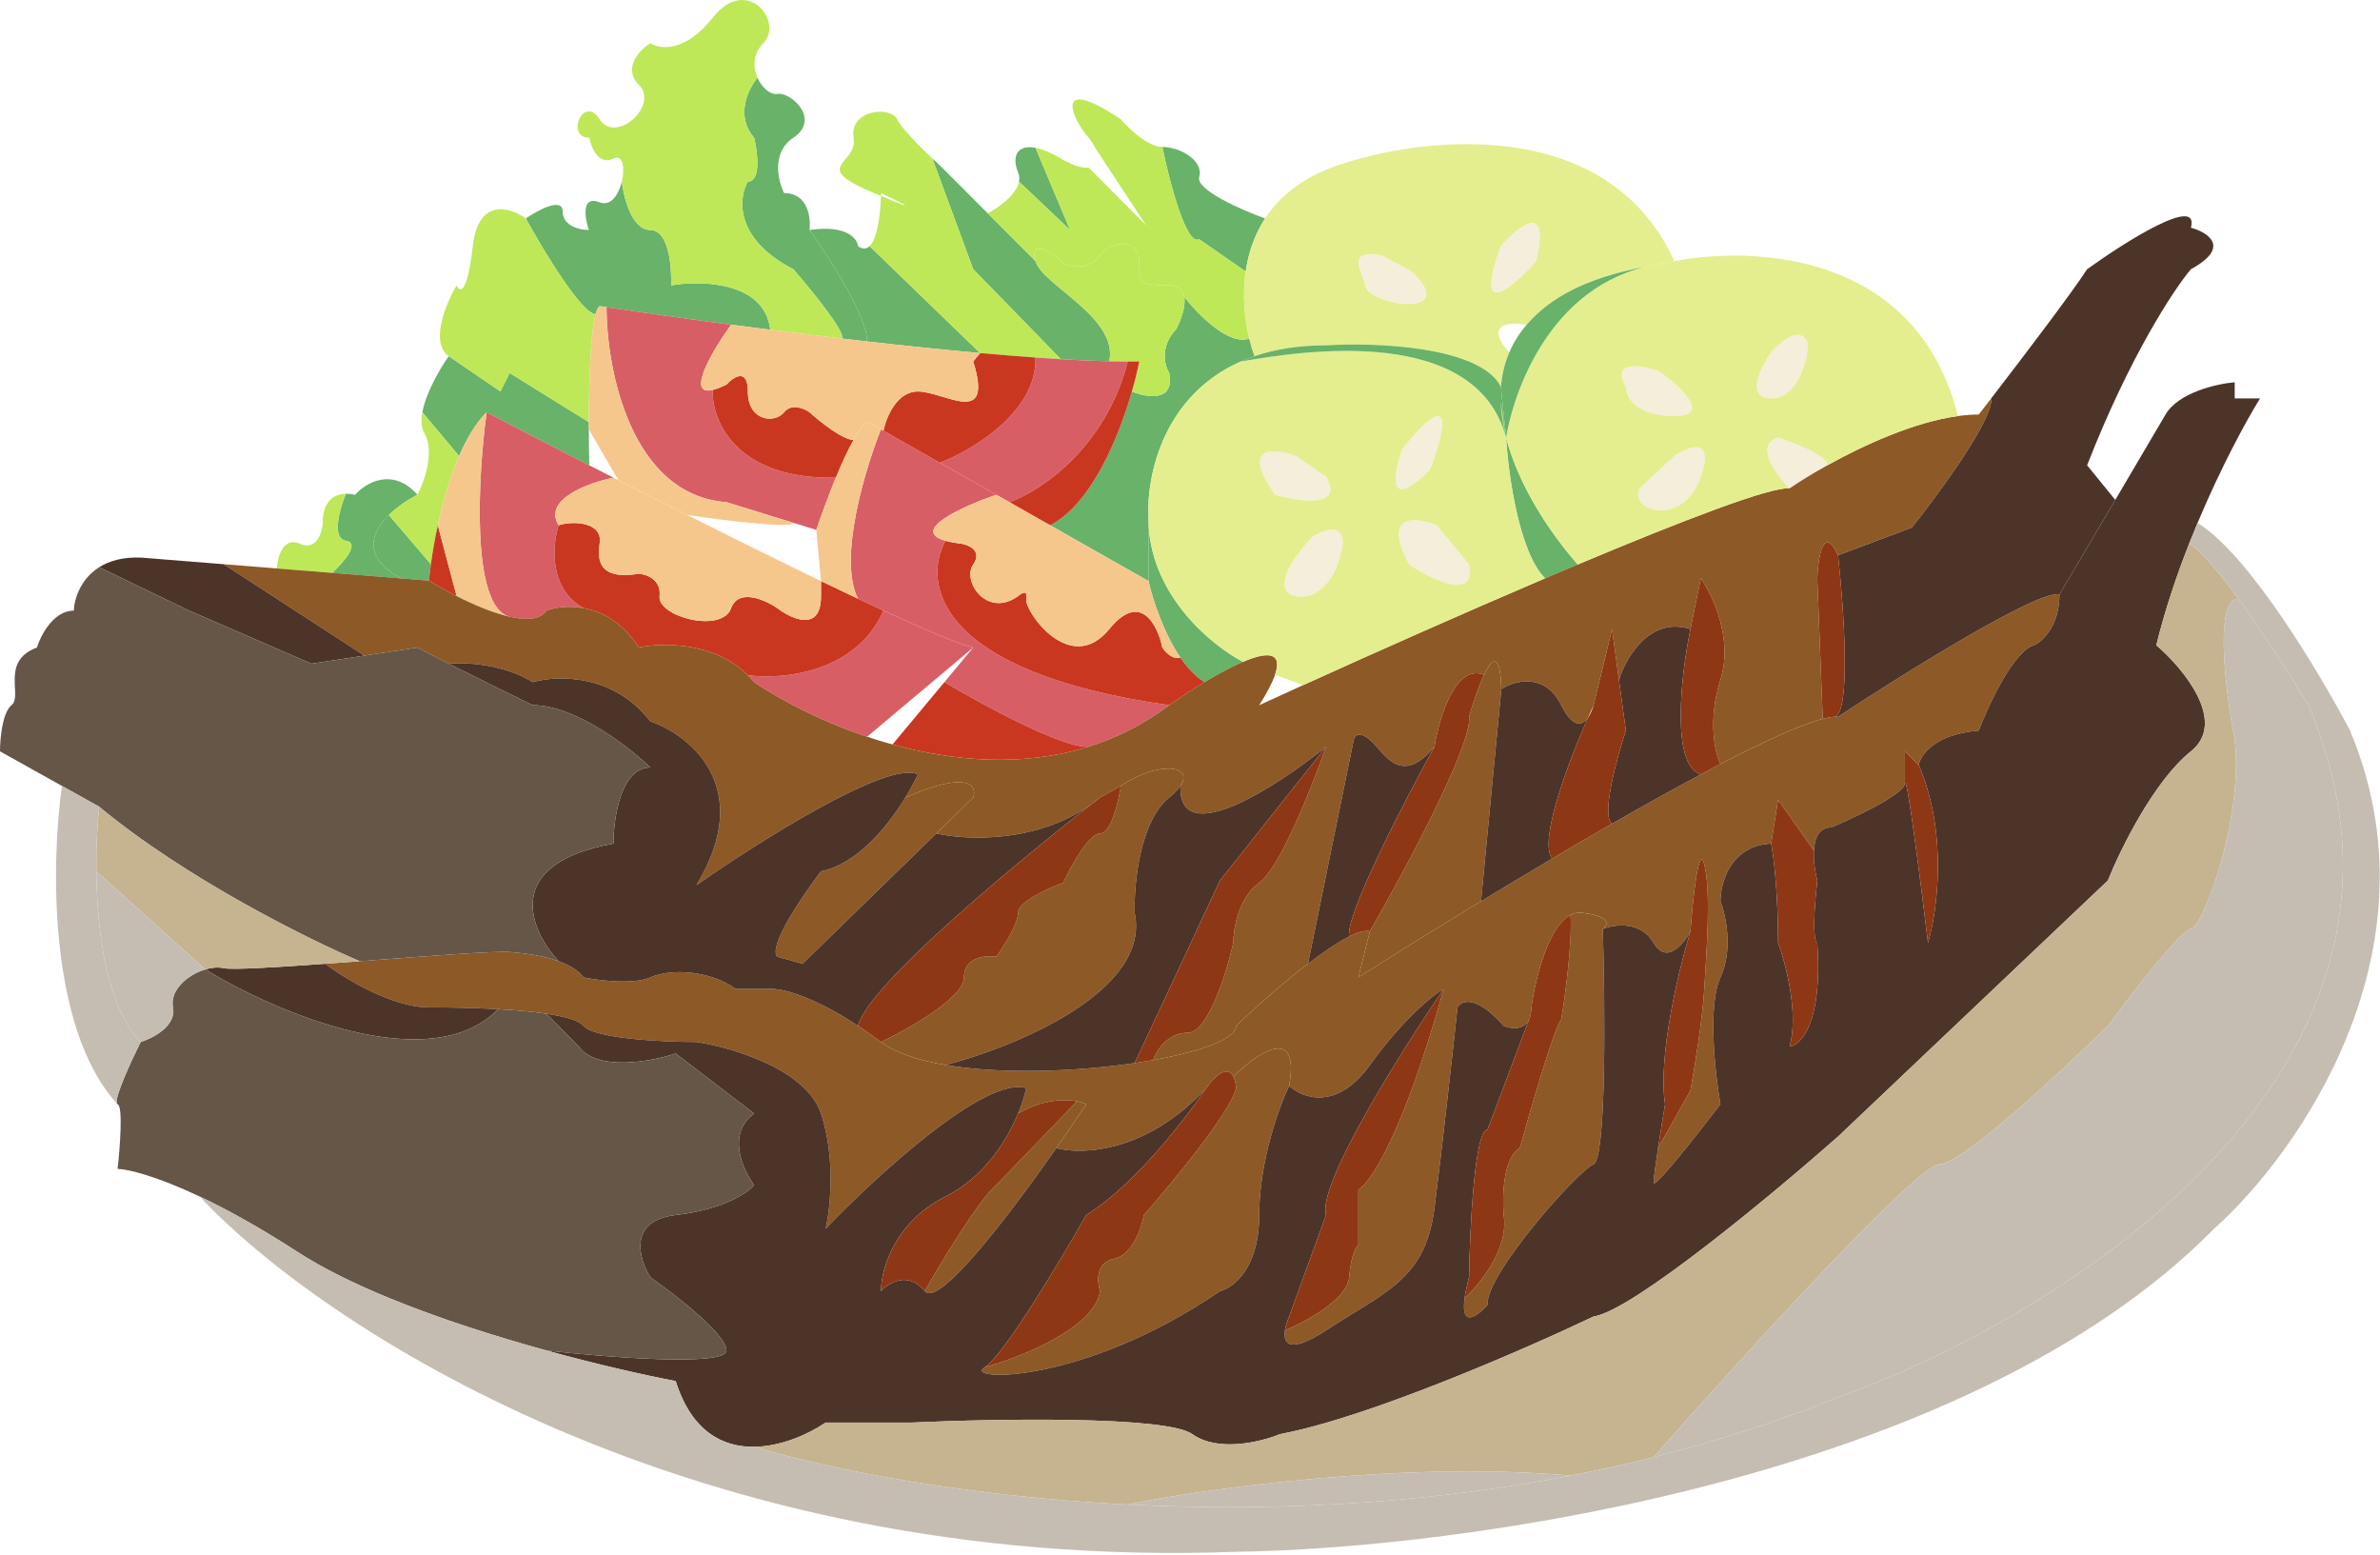 <svg width="516" height="337" viewBox="0 0 516 337" fill="none" xmlns="http://www.w3.org/2000/svg">
<path d="M188 74.014C188 68.542 179.667 55.627 175.5 49.854C175.833 47.187 175.2 41.854 170 41.854C168.667 39.187 167.2 33.054 172 29.854C178 25.854 171.5 19.854 168.5 20.354C167.028 20.599 165.195 19.038 164.241 16.854C162.258 19.187 159.334 25.054 163.5 29.854C164.259 33.02 165.05 39.354 162.139 39.354C160.093 42.945 159.2 51.773 172 58.354C175.928 62.87 183.528 72.199 182.5 73.379C184.33 73.594 186.165 73.805 188 74.014Z" fill="#68B269"/>
<path d="M130 66.354C130.489 66.428 130.989 66.503 131.5 66.58C138.752 67.668 148.121 69.001 158.5 70.375C161.268 70.742 164.109 71.111 167 71.479C165.8 61.042 152.167 60.713 145.5 61.854C145.667 57.854 145 49.854 141 49.854C137 49.854 135.212 42.854 134.818 39.354C134.148 42.142 132.428 44.825 130 43.854C126 42.254 126.775 47.187 127.663 49.854C125.775 49.854 122 49.054 122 45.854C122 42.654 116.667 45.52 114 47.354C117.753 54.193 126.034 67.92 129.13 68.113C129.379 67.19 129.668 66.575 130 66.354Z" fill="#68B269"/>
<path d="M105.5 89.354C111.755 92.619 119.423 96.587 127.758 100.854C127.706 98.635 127.669 95.944 127.663 93.055C127.662 92.541 127.662 92.021 127.663 91.496L110.5 80.854L108.5 84.854L97.29 77.201C95.356 79.947 92.345 85.136 91.573 89.354L99.534 98.854C101.174 95.06 103.15 91.704 105.5 89.354Z" fill="#68B269"/>
<path d="M90.5 107.234C85.068 101.138 79.237 104.694 77 107.234C76.263 107.075 75.598 107.008 75 107.018C73.667 110.209 71.8 116.717 75 117.222C78.2 117.727 74.333 122.067 72 124.174L87 125.374C78.532 120.835 80.308 115.564 84.304 111.633C86.159 109.809 88.492 108.273 90.5 107.234Z" fill="#68B269"/>
<path d="M87 125.374L93 125.854C93.099 124.807 93.237 123.607 93.418 122.294L84.304 111.633C80.308 115.564 78.532 120.835 87 125.374Z" fill="#68B269"/>
<path d="M186.037 53.354C185.858 51.687 183.5 48.654 175.5 49.854C179.667 55.627 188 68.542 188 74.014C196.303 74.956 204.617 75.82 212.5 76.527L188.529 53.354C187.869 53.99 187.05 54.089 186.037 53.354Z" fill="#68B269"/>
<path d="M227.671 113.854L249 125.95V112.354C248.501 102.729 252.412 85.695 269.006 78.367C269.961 77.945 270.959 77.555 272 77.201C271.582 76.063 271.189 74.777 270.851 73.379C266.384 74.999 259.6 68.037 256.766 64.354C257.108 66.478 255.989 69.474 255 71.354C251.4 75.173 252.5 79.278 253.5 80.854C254.7 87.254 248.602 86.187 245.403 84.854C242.451 95.146 236.507 109.329 227.671 113.854Z" fill="#68B269"/>
<path d="M249 125.95C249.902 129.923 252.268 137.193 255.922 142.539C257.45 144.775 259.203 146.674 261.169 147.854C264.067 146.106 266.982 144.525 269.5 143.453C262.667 139.92 249 128.754 249 112.354V125.95Z" fill="#68B269"/>
<path d="M342.074 122.354C335.857 115.296 329.199 105.132 326.538 94.854C326.993 102.687 329.322 119.754 334.99 125.354C337.379 124.335 339.745 123.333 342.074 122.354Z" fill="#68B269"/>
<path d="M260 38.354C261 34.854 255.922 31.854 252 31.854C253.5 39.187 257.2 53.454 260 51.854L270.073 58.854C270.64 54.924 271.93 50.959 274.282 47.354C269.188 45.52 259.2 41.154 260 38.354Z" fill="#68B269"/>
<path d="M220.727 37.354C221.004 38.018 221.05 38.69 220.923 39.354L232 49.854L224.5 32.039C220.424 31.257 219.346 34.033 220.727 37.354Z" fill="#68B269"/>
<path d="M240.5 78.31C242.5 68.766 226 61.854 224.5 56.596L214.135 46.225L203.77 35.854C203.307 35.436 202.751 34.925 202.144 34.354L211 58.354L230 77.855C233.749 78.075 237.272 78.231 240.5 78.31Z" fill="#68B269"/>
<path d="M114 47.354C110.667 44.945 103.7 42.773 102.5 53.354C101.3 63.934 99.667 63.429 99 61.854C96.693 65.752 93.122 74.278 97.29 77.201L108.5 84.854L110.5 80.854L127.663 91.496C127.681 82.56 128.014 72.245 129.13 68.113C126.034 67.92 117.753 54.193 114 47.354Z" fill="#BEE858"/>
<path d="M165.5 9.354C170 4.854 162 -5.646 154.5 3.854C148.5 11.454 143 10.687 141 9.354C138.667 10.854 134.9 14.754 138.5 18.354C143 22.854 133.5 31.354 130 25.854C126.5 20.354 122.516 29.854 127.758 29.854C128.172 32.02 129.8 35.954 133 34.354C135.058 33.325 135.528 36.399 134.818 39.354C135.212 42.854 137 49.854 141 49.854C145 49.854 145.667 57.854 145.5 61.854C152.167 60.713 165.8 61.042 167 71.479C172.049 72.122 177.253 72.762 182.5 73.379C183.528 72.199 175.928 62.87 172 58.354C159.2 51.773 160.093 42.945 162.139 39.354C165.05 39.354 164.259 33.02 163.5 29.854C159.334 25.054 162.258 19.187 164.241 16.854C163.251 14.586 163.208 11.646 165.5 9.354Z" fill="#BEE858"/>
<path d="M65 117.854C61.4 116.254 60.167 120.76 60 123.214L72 124.174C74.333 122.067 78.2 117.727 75 117.222C71.8 116.717 73.667 110.209 75 107.018C70.733 107.088 69.854 111.068 70 113.322C69.833 115.499 68.6 119.454 65 117.854Z" fill="#BEE858"/>
<path d="M92 93.854C94.334 97.854 91.972 104.441 90.5 107.234C88.492 108.273 86.159 109.809 84.304 111.633L93.418 122.294C93.761 119.807 94.254 116.909 94.917 113.854C95.99 108.906 97.505 103.546 99.534 98.854L91.573 89.354C91.252 91.101 91.316 92.682 92 93.854Z" fill="#BEE858"/>
<path d="M212.5 76.527C216.64 76.898 220.661 77.225 224.5 77.497C226.379 77.63 228.215 77.749 230 77.855L211 58.354L202.144 34.354C199.357 31.728 195.485 27.824 194.5 25.854C193 22.854 184.078 23.854 185.057 29.854C186.037 35.854 175.23 35.854 189.5 41.854C190.033 42.078 190.529 42.285 190.989 42.477C190.995 42.263 190.998 42.055 191 41.854C195.058 43.76 200.391 46.394 190.989 42.477C190.898 46.186 190.279 51.664 188.529 53.354L212.5 76.527Z" fill="#BEE858"/>
<path d="M247 56.596C247 61.338 247 61.854 253.5 61.854C255.613 61.854 256.532 62.899 256.766 64.354C259.6 68.037 266.384 74.999 270.851 73.379C269.845 69.221 269.322 64.069 270.073 58.854L260 51.854C257.2 53.454 253.5 39.187 252 31.854C248.863 31.854 244.693 27.854 243 25.854C228 15.854 232.5 25.854 236.015 29.854C236.633 30.557 237.111 31.308 237.432 32.039L248.5 48.854L236.015 36.314C234.73 36.493 232.758 35.976 230 34.354C227.773 33.043 225.947 32.317 224.5 32.039L232 49.854L220.923 39.354C220.363 42.282 216.435 45.037 214.135 46.225L224.5 56.596C223 51.338 229 55.354 230 56.596C231 57.838 236 58.854 238.5 55.354C241 51.854 247 51.854 247 56.596Z" fill="#BEE858"/>
<path d="M244.5 78.367C245.361 78.37 246.195 78.365 247 78.354C246.638 80.179 246.105 82.406 245.403 84.854C248.602 86.187 254.7 87.254 253.5 80.854C252.5 79.278 251.4 75.173 255 71.354C255.989 69.474 257.108 66.478 256.766 64.354C256.532 62.899 255.613 61.854 253.5 61.854C247 61.854 247 61.338 247 56.596C247 51.854 241 51.854 238.5 55.354C236 58.854 231 57.838 230 56.596C229 55.354 223 51.338 224.5 56.596C226 61.854 242.5 68.766 240.5 78.31C241.89 78.344 243.225 78.363 244.5 78.367Z" fill="#BEE858"/>
<path fill-rule="evenodd" clip-rule="evenodd" d="M287.5 74.854C298.282 74.187 320.961 75.054 325.423 83.854C325.627 81.272 326.205 78.755 327.235 76.354C324.803 73.868 322.152 69.192 331.006 70.375C335.899 64.74 343.409 60.336 356.65 57.831C357.255 57.717 357.871 57.606 358.5 57.5C359.563 57.235 361.641 56.848 362.892 56.616C362.928 56.609 362.965 56.602 363 56.596C348.6 24.789 308.333 29.515 290 35.854C282.374 38.439 277.396 42.58 274.282 47.354C271.93 50.959 270.64 54.924 270.073 58.854C269.322 64.069 269.845 69.221 270.851 73.379C271.189 74.777 271.582 76.063 272 77.201C276.362 75.716 281.49 74.854 287.5 74.854ZM325.423 53.354C329.282 48.953 336.2 43.44 333 56.596C327.949 62.351 319.361 69.76 325.423 53.354ZM304 65.854C312.4 66.254 308.833 61.354 306 58.854L299.5 55.354C291.5 54.111 295.5 58.854 296 61.854C296.4 64.254 301.5 65.52 304 65.854Z" fill="#E4EE8E"/>
<path d="M281 98.854C276.29 97.107 268.783 96.338 276.435 107.234C281.79 108.774 291.5 110.154 287.5 103.354L281 98.854Z" fill="#F4EEDB"/>
<path d="M284.5 116.354C287.5 114.52 292.9 112.854 290.5 120.854C288.1 128.854 283.167 129.759 281 129.211C278.5 128.925 275.7 125.954 284.5 116.354Z" fill="#F4EEDB"/>
<path d="M311.5 113.854C307 112.02 299.5 111.154 305.5 122.354C310.5 125.687 320.1 130.354 318.5 122.354L311.5 113.854Z" fill="#F4EEDB"/>
<path d="M304 97.354C302.081 102.745 300.594 111.193 310 101.854C313 94.187 316 82.554 304 97.354Z" fill="#F4EEDB"/>
<path d="M306 58.854C308.833 61.354 312.4 66.254 304 65.854C301.5 65.52 296.4 64.254 296 61.854C295.5 58.854 291.5 54.111 299.5 55.354L306 58.854Z" fill="#F4EEDB"/>
<path d="M325.423 53.354C329.282 48.953 336.2 43.44 333 56.596C327.949 62.351 319.361 69.76 325.423 53.354Z" fill="#F4EEDB"/>
<path d="M363 98.854C366.166 96.687 371.748 94.554 368.749 103.354C365 114.354 353 110.854 355.5 105.854L363 98.854Z" fill="#F4EEDB"/>
<path d="M359.5 80.354C364.167 83.629 371.4 90.179 363 90.179C354.6 90.179 352.5 85.962 352.5 83.854C351 81.52 350.3 77.554 359.5 80.354Z" fill="#F4EEDB"/>
<path d="M384 76.354C381.667 79.687 378.4 86.354 384 86.354C389.6 86.354 391.667 78.687 392 74.854C391.667 72.854 389.6 70.354 384 76.354Z" fill="#F4EEDB"/>
<path d="M385.5 94.854C380.3 96.454 385 102.854 388 105.854C390.051 104.457 392.88 102.694 396.19 100.854C396.341 98.854 389.126 96.02 385.5 94.854Z" fill="#F4EEDB"/>
<path d="M131.5 66.58C131.5 80.004 136.7 107.254 157.5 108.854L172 113.322L176.971 114.854C178.25 111.143 179.714 107.164 181.215 103.532C159.386 103.973 154.31 91.045 154.5 84.526C148.662 85.865 154.385 76.101 158.5 70.375C148.121 69.001 138.752 67.668 131.5 66.58Z" fill="#D85E66"/>
<path d="M203.77 100.298L216 107.234L218.856 108.854C225.404 106.529 239.7 97.177 244.5 78.367C243.225 78.363 241.89 78.344 240.5 78.31C237.272 78.231 233.749 78.075 230 77.855C228.215 77.749 226.379 77.63 224.5 77.497C224.9 89.211 210.847 97.579 203.77 100.298Z" fill="#D85E66"/>
<path d="M110.5 133.682C114.102 134.493 117.125 134.34 118.5 132.354C120.3 131.679 123.234 131.206 126.5 131.802C118.9 127.553 119.745 118.066 121.118 113.854C117.612 108.254 127.579 104.639 133 103.532C131.229 102.629 129.479 101.735 127.758 100.854C119.423 96.587 111.755 92.619 105.5 89.354C103.627 103.239 102.006 131.544 110.5 133.682Z" fill="#D85E66"/>
<path d="M162.139 146.354C162.61 146.822 163.065 147.321 163.5 147.854C169.271 151.757 177.899 156.306 188 159.689L211 140.354C207.825 139.587 200.756 136.605 191.54 132.354C185.572 145.954 169.453 147.354 162.139 146.354Z" fill="#D85E66"/>
<path d="M191.54 132.354C200.756 136.605 207.825 139.587 211 140.354L204.754 147.854C212.846 152.682 230.427 162.242 236.015 161.854C242.046 159.971 247.941 157.058 253.5 152.854C202.649 145.654 199.979 126.099 205 117.222C197.165 115.021 208.526 109.811 216 107.234L203.77 100.298L191.54 93.361L191 93.055C187.511 101.775 181.634 121.33 186.037 129.785C187.941 130.683 189.78 131.541 191.54 132.354Z" fill="#D85E66"/>
<path d="M218.856 108.854L227.671 113.854C236.507 109.329 242.451 95.146 245.403 84.854C246.105 82.406 246.638 80.179 247 78.354C246.195 78.365 245.361 78.37 244.5 78.367C239.7 97.177 225.404 106.529 218.856 108.854Z" fill="#CA3720"/>
<path d="M199 84.854C194.397 84.854 192.109 90.525 191.54 93.361L203.77 100.298C210.847 97.579 224.9 89.211 224.5 77.497C220.661 77.225 216.64 76.898 212.5 76.527L211 78.354C215.5 92.854 204.754 84.854 199 84.854Z" fill="#CA3720"/>
<path d="M162.139 84.854C162.139 79.654 159.046 81.687 157.5 83.354C156.271 83.968 155.282 84.347 154.5 84.526C154.31 91.045 159.386 103.973 181.215 103.532C182.499 100.424 183.81 97.57 185.057 95.354C182.703 95.354 177.705 91.354 175.5 89.354C174.333 88.52 171.6 87.354 170 89.354C168 91.854 162.139 91.354 162.139 84.854Z" fill="#CA3720"/>
<path d="M204.754 147.854L193.5 161.368C206.66 164.992 221.72 166.316 236.015 161.854C230.427 162.242 212.846 152.682 204.754 147.854Z" fill="#CA3720"/>
<path d="M253.5 152.854C255.825 151.226 258.49 149.469 261.169 147.854C259.203 146.674 257.45 144.775 255.922 142.539C254.259 143.087 252.614 141.31 252 140.354C251 135.552 247.3 128.031 240.5 136.354C232 146.757 222 132.354 222.5 129.785C222.9 127.73 221.485 128.546 220.727 129.211C213.955 134.069 208.5 125.95 211 122.354C213 119.476 210.167 118.155 208.5 117.854C207.056 117.689 205.901 117.475 205 117.222C199.979 126.099 202.649 145.654 253.5 152.854Z" fill="#CA3720"/>
<path d="M93 125.854C94.646 126.873 96.73 128.06 99 129.211L94.917 113.854C94.254 116.909 93.761 119.807 93.418 122.294C93.237 123.607 93.099 124.807 93 125.854Z" fill="#CA3720"/>
<path d="M126.5 131.802C130.492 132.53 134.98 134.854 138.5 140.354C143.511 139.257 154.819 139.073 162.139 146.354C169.453 147.354 185.572 145.954 191.54 132.354C189.78 131.541 187.941 130.683 186.037 129.785C183.468 128.574 180.779 127.29 178 125.95V129.211C178 137.098 171.667 134.224 168.5 131.802C165.833 129.986 160.1 127.454 158.5 131.854C156.5 137.354 142.5 133.682 143 129.211C143.4 125.635 140.167 124.483 138.5 124.354C132.5 125.354 129 123.854 130 117.854C130.8 113.054 124.118 112.854 121.118 113.854C119.745 118.066 118.9 127.553 126.5 131.802Z" fill="#CA3720"/>
<path d="M110.5 133.682C102.006 131.544 103.627 103.239 105.5 89.354C103.15 91.704 101.174 95.06 99.534 98.854C97.505 103.546 95.99 108.906 94.917 113.854L99 129.211C102.696 131.086 106.889 132.868 110.5 133.682Z" fill="#F6C78D"/>
<path d="M133 103.532C127.579 104.639 117.612 108.254 121.118 113.854C124.118 112.854 130.8 113.054 130 117.854C129 123.854 132.5 125.354 138.5 124.354C140.167 124.483 143.4 125.635 143 129.211C142.5 133.682 156.5 137.354 158.5 131.854C160.1 127.454 165.833 129.986 168.5 131.802C171.667 134.224 178 137.098 178 129.211V125.95C176.686 125.317 175.351 124.671 174 124.014C166.043 120.147 157.495 115.903 149 111.633C143.957 109.098 138.932 106.554 134.061 104.072L133 103.532Z" fill="#F6C78D"/>
<path d="M191 93.055L188 91.354C187.1 92.09 186.101 93.498 185.057 95.354C183.81 97.57 182.499 100.424 181.215 103.532C179.714 107.164 178.25 111.143 176.971 114.854L178 125.95C180.779 127.29 183.468 128.574 186.037 129.785C181.634 121.33 187.511 101.775 191 93.055Z" fill="#F6C78D"/>
<path d="M208.5 117.854C210.167 118.155 213 119.476 211 122.354C208.5 125.95 213.955 134.069 220.727 129.211C221.485 128.546 222.9 127.73 222.5 129.785C222 132.354 232 146.757 240.5 136.354C247.3 128.031 251 135.552 252 140.354C252.614 141.31 254.259 143.087 255.922 142.539C252.268 137.193 249.902 129.923 249 125.95L227.671 113.854L218.856 108.854L216 107.234C208.526 109.811 197.165 115.021 205 117.222C205.901 117.475 207.056 117.689 208.5 117.854Z" fill="#F6C78D"/>
<path d="M131.5 66.58C130.989 66.503 130.489 66.428 130 66.354C129.668 66.575 129.379 67.19 129.13 68.113C128.014 72.245 127.681 82.56 127.663 91.496C127.662 92.021 127.662 92.541 127.663 93.055L134.061 104.072C138.932 106.554 143.957 109.098 149 111.633C156.667 112.759 172 114.672 172 113.322L157.5 108.854C136.7 107.254 131.5 80.004 131.5 66.58Z" fill="#F6C78D"/>
<path d="M188 91.354L191 93.055L191.54 93.361C192.109 90.525 194.397 84.854 199 84.854C204.754 84.854 215.5 92.854 211 78.354L212.5 76.527C204.617 75.82 196.303 74.956 188 74.014C186.165 73.805 184.33 73.594 182.5 73.379C177.253 72.762 172.049 72.122 167 71.479C164.109 71.111 161.268 70.742 158.5 70.375C154.385 76.101 148.662 85.865 154.5 84.526C155.282 84.347 156.271 83.968 157.5 83.354C159.046 81.687 162.139 79.654 162.139 84.854C162.139 91.354 168 91.854 170 89.354C171.6 87.354 174.333 88.52 175.5 89.354C177.705 91.354 182.703 95.354 185.057 95.354C186.101 93.498 187.1 92.09 188 91.354Z" fill="#F6C78D"/>
<path d="M79 142.104L90.5 140.354C92.111 141.221 94.532 142.463 97.29 143.854C100.693 143.52 109.1 143.854 115.5 147.854C120.667 146.354 133 145.954 141 156.354C149.667 159.354 163.8 170.654 151 191.854C164.333 182.52 192.6 164.654 199 167.854C198.36 169.247 197.447 170.981 196.303 172.854C210.145 166.854 211.868 170.354 211 172.854L203 180.648C209.489 182.137 224.846 182.787 236.653 174.285C237.289 173.79 237.905 173.312 238.5 172.854L243 170.354C251.156 164.855 258.943 165.849 255.922 170.354C255.459 184.354 276.781 170.52 287.5 161.854C284.535 170.354 277.484 188.154 273 191.354C268.516 194.554 267.394 201.354 267.394 204.354C265.93 210.854 261.9 223.854 257.5 223.854C253.1 223.854 250.667 227.803 250 229.778C260.466 227.915 268 225.165 268 222.354C271.834 218.686 277.885 213.261 283.577 208.902L293.5 160.354C293.667 159.52 294.6 158.354 297 160.354C300 162.854 303.5 170.854 311 161.854C312.005 155.623 315.563 143.782 321.757 146.258C323.55 142.489 325.259 141.392 325.5 149.354C328.333 147.52 334.9 145.654 338.5 152.854C340.995 157.844 342.994 157.358 344.264 155.59C344.697 154.607 345.113 153.689 345.5 152.854L349.5 136.354L351 147.354C352.5 142.52 357.7 133.554 366.5 136.354L368.749 125.354C371.332 129.02 375.8 138.554 373 147.354C370.2 156.154 371.833 163.195 373 165.615C382.512 160.676 390.414 157.064 395.182 155.817L394 125.354C394.167 120.854 395.3 113.554 398.5 120.354L414.5 114.354C420.47 106.854 432.268 90.754 431.705 86.354C430.711 87.643 429.798 88.824 429 89.854C427.549 89.854 426.043 89.968 424.5 90.179C415.05 91.473 404.208 96.393 396.19 100.854C392.88 102.694 390.051 104.457 388 105.854C383.9 105.463 364.704 112.839 342.074 122.354C339.745 123.333 337.379 124.335 334.99 125.354C317.029 133.01 297.731 141.6 282.5 148.516C279.112 150.054 275.926 151.51 273 152.854C274.77 150.056 275.875 147.891 276.435 146.258C278.171 141.196 274.67 141.251 269.5 143.453C266.982 144.525 264.067 146.106 261.169 147.854C258.49 149.469 255.825 151.226 253.5 152.854C247.941 157.058 242.046 159.971 236.015 161.854C221.72 166.316 206.66 164.992 193.5 161.368C191.626 160.852 189.79 160.289 188 159.689C177.899 156.306 169.271 151.757 163.5 147.854C163.065 147.321 162.61 146.822 162.139 146.354C154.819 139.073 143.511 139.257 138.5 140.354C134.98 134.854 130.492 132.53 126.5 131.802C123.234 131.206 120.3 131.679 118.5 132.354C117.125 134.34 114.102 134.493 110.5 133.682C106.889 132.868 102.696 131.086 99 129.211C96.73 128.06 94.646 126.873 93 125.854L87 125.374L72 124.174L60 123.214L48.5 122.294L79 142.104Z" fill="#8D5926"/>
<path d="M178 188.854C174 194.096 166.5 205.136 168.5 207.354L174 208.902L188.5 194.775L203 180.648L211 172.854C211.868 170.354 210.145 166.854 196.303 172.854C192.382 179.267 185.74 187.306 178 188.854Z" fill="#8D5926"/>
<path d="M297 201.854L294.5 211.854C301.83 207.196 311.1 201.42 321.09 195.354L323.295 172.354L325.5 149.354C325.259 141.392 323.55 142.489 321.757 146.258C320.577 148.739 319.36 152.377 318.5 155.354C319.267 161.354 304.486 188.854 297 201.854Z" fill="#8D5926"/>
<path d="M209 211.854C209 216.254 197 223.02 191 225.854C194.173 228.233 199.115 229.846 205 230.84C220.167 226.902 249.6 214.792 246 197.854C245.833 191.687 247.1 178.054 253.5 172.854C254.632 171.934 255.424 171.096 255.922 170.354C258.943 165.849 251.156 164.855 243 170.354C242.5 173.785 240.9 180.648 238.5 180.648C236.1 180.648 232.167 187.785 230.5 191.354C227.242 192.52 220.727 195.454 220.727 197.854C220.727 200.254 217.576 205.187 216 207.354C213.667 207.02 209 207.454 209 211.854Z" fill="#8D5926"/>
<path d="M141 211.854C137.4 213.454 129.833 212.52 126.5 211.854C125.416 210.336 123.486 209.195 121.118 208.347C118.024 207.241 114.182 206.637 110.5 206.354C107.192 206.099 92.362 207.269 78 208.347C75.463 208.538 72.941 208.726 70.5 208.902C74.667 212.053 85 218.354 93 218.354C96.941 218.354 102.512 218.431 108 218.739C111.715 218.948 115.392 219.262 118.5 219.73C122.452 220.324 125.482 221.166 126.5 222.354C128.9 225.154 143.833 225.854 151 225.854C158.667 227.02 174.8 231.754 178 241.354C181.2 250.954 180 262.02 179 266.354C189.833 255.02 213.7 233.054 222.5 235.854C222.194 237.295 221.616 239.211 220.727 241.354C226.075 238.29 230.715 238.159 233.5 238.716C234.351 238.885 235.028 239.12 235.5 239.354C233.649 242.145 231.431 245.409 229.019 248.854C234.513 250.354 248.7 249.854 261.5 235.854C264.812 231.354 266.569 231.77 267.394 233.354C272.43 228.354 281.9 221.754 279.5 235.354C282.333 238.02 289.8 240.854 297 230.854C304.2 220.854 310.667 215.687 313 214.354C304.2 245.954 297 256.52 294.5 257.854V269.854C294 270.187 292.9 272.054 292.5 276.854C292.1 281.654 283.06 286.52 278.59 288.354C278.148 291.353 279.663 293.478 287.5 288.354C300.5 279.854 309 277.354 311 261.854C312.6 249.454 315 227.687 316 218.354C316.833 216.854 320 215.554 326 222.354C327.582 223.013 330.415 223.38 331.53 220.932C331.825 220.285 332 219.441 332 218.354C332.861 212.18 335.652 200.837 340.5 198.323C341.28 197.919 342.113 197.743 343 197.854C349.4 198.654 348.667 200.52 347.5 201.354C350 200.354 355.7 199.554 358.5 204.354C361.3 209.154 365 204.687 366.5 201.854C367 195.02 368.3 182.554 369.5 187.354C371 193.354 370 205.854 369.5 214.354C369.1 221.154 367.333 231.854 366.5 236.354L359.479 248.854C358.939 252.392 358.5 255.532 358.5 256.354C358.5 257.954 368.167 245.687 373 239.354C371.833 232.687 370.2 217.854 373 211.854C375.8 205.854 374.167 198.354 373 195.354C373 191.354 375.2 183.254 384 182.854L385.5 173.354L393.266 184.354C393.424 181.648 394.374 179.354 397 179.354C402.167 177.187 412.6 172.254 413 169.854V162.854L416 165.854C416.333 163.687 419.4 159.154 429 158.354C431.167 152.687 436.6 141.054 441 139.854C442.833 139.02 446.5 135.654 446.5 128.854C442.1 127.654 412.667 146.02 398.5 155.354C398.276 155.337 398.029 155.337 397.761 155.354C397.049 155.397 396.185 155.555 395.182 155.817C390.414 157.064 382.512 160.676 373 165.615C371.615 166.334 370.197 167.082 368.749 167.854C362.728 171.063 356.199 174.704 349.5 178.546C345.207 181.008 340.844 183.552 336.5 186.119C331.285 189.2 326.097 192.313 321.09 195.354C311.1 201.42 301.83 207.196 294.5 211.854L297 201.854C295.971 201.596 294.404 202.054 292.5 203.004C289.963 204.271 286.828 206.412 283.577 208.902C277.885 213.261 271.834 218.686 268 222.354C268 225.165 260.466 227.915 250 229.778C248.708 230.008 247.372 230.224 246 230.426C233.124 232.315 217.077 232.88 205 230.84C199.115 229.846 194.173 228.233 191 225.854C189.266 224.553 187.61 223.391 186.037 222.354C175.996 215.735 169.305 214.209 167 214.354H159.5C154 210.354 145.5 209.854 141 211.854Z" fill="#8D5926"/>
<path d="M213.5 296.354C208.5 299.354 234.5 300.354 264.5 279.854C267.333 279.187 273 274.954 273 263.354C273 251.754 277.333 239.854 279.5 235.354C281.9 221.754 272.43 228.354 267.394 233.354C267.765 234.065 267.948 235.011 268 235.854C266.8 241.054 254.167 256.354 248 263.354C247.5 266.187 245.5 272.054 241.5 272.854C237.5 273.654 237.833 277.854 238.5 279.854C237.3 287.854 221.333 294.187 213.5 296.354Z" fill="#8D5926"/>
<path d="M347.5 201.354C348.667 200.52 349.4 198.654 343 197.854C342.113 197.743 341.28 197.919 340.5 198.323C340.9 204.299 339.333 215.886 338.5 220.932C336.9 222.995 331.833 240.406 329.5 248.854C325.9 250.854 325.667 259.354 326 263.354C327.2 270.554 320.861 278.354 317.541 281.354C316.64 287.938 320.24 285.396 322.5 282.854C322 276.354 342 253.854 345.5 252.354C348.3 251.154 348 217.854 347.5 201.354Z" fill="#8D5926"/>
<path d="M200.5 279.854C203.445 283.452 218.186 264.327 229.019 248.854C231.431 245.409 233.649 242.145 235.5 239.354C235.028 239.12 234.351 238.885 233.5 238.716L216 256.854C212.218 260.054 204.091 273.52 200.5 279.854Z" fill="#8D5926"/>
<path d="M41 132.354L67.5 143.854L79 142.104L48.5 122.294L30.5 120.854C26.589 120.714 23.661 121.587 21.5 122.952L41 132.354Z" fill="#4D3429"/>
<path d="M126.5 211.854C129.833 212.52 137.4 213.454 141 211.854C145.5 209.854 154 210.354 159.5 214.354H167C169.305 214.209 175.996 215.735 186.037 222.354C187.994 213.868 219.484 187.654 236.653 174.285C224.846 182.787 209.489 182.137 203 180.648L188.5 194.775L174 208.902L168.5 207.354C166.5 205.136 174 194.096 178 188.854C185.74 187.306 192.382 179.267 196.303 172.854C197.447 170.981 198.36 169.247 199 167.854C192.6 164.654 164.333 182.52 151 191.854C163.8 170.654 149.667 159.354 141 156.354C133 145.954 120.667 146.354 115.5 147.854C109.1 143.854 100.693 143.52 97.29 143.854C103.432 146.95 111.244 150.783 115.5 152.854C124.7 152.854 136.333 161.854 141 166.354C134.6 166.354 133 177.354 133 182.854C108.6 187.254 114.912 201.683 121.118 208.347C123.486 209.195 125.416 210.336 126.5 211.854Z" fill="#4D3429"/>
<path d="M246 197.854C249.6 214.792 220.167 226.902 205 230.84C217.077 232.88 233.124 232.315 246 230.426L255.25 210.64L264.5 190.854L287.5 161.854C276.781 170.52 255.459 184.354 255.922 170.354C255.424 171.096 254.632 171.934 253.5 172.854C247.1 178.054 245.833 191.687 246 197.854Z" fill="#4D3429"/>
<path d="M293.5 160.354L283.577 208.902C286.828 206.412 289.963 204.271 292.5 203.004C291.7 198.286 304.5 173.605 311 161.854C303.5 170.854 300 162.854 297 160.354C294.6 158.354 293.667 159.52 293.5 160.354Z" fill="#4D3429"/>
<path d="M325.5 149.354L323.295 172.354L321.09 195.354C326.097 192.313 331.285 189.2 336.5 186.119C333.586 182.306 339.849 165.601 344.264 155.59C342.994 157.358 340.995 157.844 338.5 152.854C334.9 145.654 328.333 147.52 325.5 149.354Z" fill="#4D3429"/>
<path d="M352.5 158.354C350.5 164.384 347.1 176.865 349.5 178.546C356.199 174.704 362.728 171.063 368.749 167.854C362.148 165.854 364.499 146.02 366.5 136.354C357.7 133.554 352.5 142.52 351 147.354L352.5 158.354Z" fill="#4D3429"/>
<path d="M398.5 155.354C412.667 146.02 442.1 127.654 446.5 128.854C449.566 123.664 454.235 115.76 458.606 108.354L452.5 100.854C461.7 77.273 471.333 62.695 475 58.354C483.8 53.554 478.667 50.354 475 49.354C477 42.154 460.833 52.354 452.5 58.354C449.354 63.248 438.595 77.41 431.705 86.354C432.268 90.754 420.47 106.854 414.5 114.354L398.5 120.354C399.752 131.675 401.356 154.526 397.761 155.354C398.029 155.337 398.276 155.337 398.5 155.354Z" fill="#4D3429"/>
<path d="M70.5 208.902C59.599 209.69 50.306 210.255 48.5 209.854C47.306 209.588 45.901 209.71 44.5 210.126C59.5 219.292 93.2 233.848 108 218.739C102.512 218.431 96.941 218.354 93 218.354C85 218.354 74.667 212.053 70.5 208.902Z" fill="#4D3429"/>
<path d="M484.5 82.854C480.667 83.187 472.3 85.054 469.5 89.854C468.021 92.389 463.5 100.06 458.606 108.354C454.235 115.76 449.566 123.664 446.5 128.854C446.5 135.654 442.833 139.02 441 139.854C436.6 141.054 431.167 152.687 429 158.354C419.4 159.154 416.333 163.687 416 165.854C422.4 180.654 420 197.687 418 204.354C416.5 191.854 413.4 167.454 413 169.854C412.6 172.254 402.167 177.187 397 179.354C394.374 179.354 393.424 181.648 393.266 184.354C393.135 186.594 393.547 189.117 394 190.854C392.8 201.654 393.5 204.354 394 204.354C395.2 221.554 390.5 226.52 388 226.854C390 219.654 387.167 208.854 385.5 204.354C385.5 193.154 384.5 185.354 384 182.854C375.2 183.254 373 191.354 373 195.354C374.167 198.354 375.8 205.854 373 211.854C370.2 217.854 371.833 232.687 373 239.354C368.167 245.687 358.5 257.954 358.5 256.354C358.5 255.532 358.939 252.392 359.479 248.854C359.992 245.499 360.594 241.787 361 239.354C359.4 228.954 364 210.02 366.5 201.854C365 204.687 361.3 209.154 358.5 204.354C355.7 199.554 350 200.354 347.5 201.354C348 217.854 348.3 251.154 345.5 252.354C342 253.854 322 276.354 322.5 282.854C320.24 285.396 316.64 287.938 317.541 281.354C317.703 280.167 318.012 278.685 318.5 276.854C318.667 266.187 319.7 244.854 322.5 244.854C325.498 236.906 331.502 220.995 331.53 220.932C330.415 223.38 327.582 223.013 326 222.354C320 215.554 316.833 216.854 316 218.354C315 227.687 312.6 249.454 311 261.854C309 277.354 300.5 279.854 287.5 288.354C279.663 293.478 278.148 291.353 278.59 288.354C278.735 287.373 279.089 286.298 279.5 285.354L287.5 263.354C285.5 256.954 303.667 228.02 313 214.354C310.667 215.687 304.2 220.854 297 230.854C289.8 240.854 282.333 238.02 279.5 235.354C277.333 239.854 273 251.754 273 263.354C273 274.954 267.333 279.187 264.5 279.854C234.5 300.354 208.5 299.354 213.5 296.354C217.5 293.954 229.833 273.354 235.5 263.354C245.9 256.954 257.167 242.354 261.5 235.854C248.7 249.854 234.513 250.354 229.019 248.854C218.186 264.327 203.445 283.452 200.5 279.854C196.9 275.454 192.667 278.02 191 279.854C191 275.354 193.8 264.954 205 259.354C213.264 255.221 218.226 247.387 220.727 241.354C221.616 239.211 222.194 237.295 222.5 235.854C213.7 233.054 189.833 255.02 179 266.354C180 262.02 181.2 250.954 178 241.354C174.8 231.754 158.667 227.02 151 225.854C143.833 225.854 128.9 225.154 126.5 222.354C125.482 221.166 122.452 220.324 118.5 219.73L125.5 226.854C129.5 232.282 141.167 230.115 146.5 228.354L163.5 241.354C157.5 245.754 161 253.52 163.5 256.854C162.167 258.52 156.9 262.154 146.5 263.354C136.1 264.554 138.5 272.854 141 276.854C146.5 280.687 157.5 289.229 157.5 292.732C157.5 296.235 131.5 294.191 118.5 292.732C129.598 295.786 139.688 298.053 146.5 299.354C149.939 310.314 156.706 313.682 163.5 313.6C169.351 313.529 175.221 310.899 179 308.354H197.5C215.5 307.52 252.9 306.854 258.5 310.854C264.1 314.854 273.5 312.52 277.5 310.854C296.7 307.254 330.833 292.354 345.5 285.354C353.9 284.154 384.333 258.854 398.5 246.354L457 190.854C459.667 184.187 467 169.254 475 162.854C483 156.454 473.333 144.854 467.5 139.854C469.353 132.308 471.878 124.811 474.614 117.854C475.215 116.326 475.826 114.824 476.443 113.354C481.501 101.285 486.919 91.324 490 86.354H484.5V82.854Z" fill="#4D3429"/>
<path d="M186.037 222.354C187.61 223.391 189.266 224.553 191 225.854C197 223.02 209 216.254 209 211.854C209 207.454 213.667 207.02 216 207.354C217.576 205.187 220.727 200.254 220.727 197.854C220.727 195.454 227.242 192.52 230.5 191.354C232.167 187.785 236.1 180.648 238.5 180.648C240.9 180.648 242.5 173.785 243 170.354L238.5 172.854C237.895 173.357 237.279 173.834 236.653 174.285C219.484 187.654 187.994 213.868 186.037 222.354Z" fill="#8E3714"/>
<path d="M264.5 190.854L255.25 210.64L246 230.426C247.372 230.224 248.708 230.008 250 229.778C250.667 227.803 253.1 223.854 257.5 223.854C261.9 223.854 265.93 210.854 267.394 204.354C267.394 201.354 268.516 194.554 273 191.354C277.484 188.154 284.535 170.354 287.5 161.854L264.5 190.854Z" fill="#8E3714"/>
<path d="M292.5 203.004C294.404 202.054 295.971 201.596 297 201.854C304.486 188.854 319.267 161.354 318.5 155.354C319.36 152.377 320.577 148.739 321.757 146.258C315.563 143.782 312.005 155.623 311 161.854C304.5 173.605 291.7 198.286 292.5 203.004Z" fill="#8E3714"/>
<path d="M349.5 136.354L345.5 152.854C345.244 153.774 344.825 154.808 344.264 155.59C339.849 165.601 333.586 182.306 336.5 186.119C340.844 183.552 345.207 181.008 349.5 178.546C347.1 176.865 350.5 164.384 352.5 158.354L351 147.354L349.5 136.354Z" fill="#8E3714"/>
<path d="M366.5 136.354C364.499 146.02 362.148 165.854 368.749 167.854C370.197 167.082 371.615 166.334 373 165.615C371.833 163.195 370.2 156.154 373 147.354C375.8 138.554 371.332 129.02 368.749 125.354L366.5 136.354Z" fill="#8E3714"/>
<path d="M394 125.354L395.182 155.817C396.185 155.555 397.049 155.397 397.761 155.354C401.356 154.526 399.752 131.675 398.5 120.354C395.3 113.554 394.167 120.854 394 125.354Z" fill="#8E3714"/>
<path d="M413 169.854C413.4 167.454 416.5 191.854 418 204.354C420 197.687 422.4 180.654 416 165.854L413 162.854V169.854Z" fill="#8E3714"/>
<path d="M384 182.854C384.5 185.354 385.5 193.154 385.5 204.354C387.167 208.854 390 219.654 388 226.854C390.5 226.52 395.2 221.554 394 204.354C393.5 204.354 392.8 201.654 394 190.854C393.547 189.117 393.135 186.594 393.266 184.354L385.5 173.354L384 182.854Z" fill="#8E3714"/>
<path d="M366.5 201.854C364 210.02 359.4 228.954 361 239.354C360.594 241.787 359.992 245.499 359.479 248.854L366.5 236.354C367.333 231.854 369.1 221.154 369.5 214.354C370 205.854 371 193.354 369.5 187.354C368.3 182.554 367 195.02 366.5 201.854Z" fill="#8E3714"/>
<path d="M322.5 244.854C319.7 244.854 318.667 266.187 318.5 276.854C318.012 278.685 317.703 280.167 317.541 281.354C320.861 278.354 327.2 270.554 326 263.354C325.667 259.354 325.9 250.854 329.5 248.854C331.833 240.406 336.9 222.995 338.5 220.932C339.333 215.886 340.9 204.299 340.5 198.323C335.652 200.837 332.861 212.18 332 218.354C332 219.441 331.825 220.285 331.53 220.932C331.502 220.995 325.498 236.906 322.5 244.854Z" fill="#8E3714"/>
<path d="M313 214.354C303.667 228.02 285.5 256.954 287.5 263.354L279.5 285.354C279.089 286.298 278.735 287.373 278.59 288.354C283.06 286.52 292.1 281.654 292.5 276.854C292.9 272.054 294 270.187 294.5 269.854V257.854C297 256.52 304.2 245.954 313 214.354Z" fill="#8E3714"/>
<path d="M205 259.354C193.8 264.954 191 275.354 191 279.854C192.667 278.02 196.9 275.454 200.5 279.854C204.091 273.52 212.218 260.054 216 256.854L233.5 238.716C230.715 238.159 226.075 238.29 220.727 241.354C218.226 247.387 213.264 255.221 205 259.354Z" fill="#8E3714"/>
<path d="M261.5 235.854C257.167 242.354 245.9 256.954 235.5 263.354C229.833 273.354 217.5 293.954 213.5 296.354C221.333 294.187 237.3 287.854 238.5 279.854C237.833 277.854 237.5 273.654 241.5 272.854C245.5 272.054 247.5 266.187 248 263.354C254.167 256.354 266.8 241.054 268 235.854C267.948 235.011 267.765 234.065 267.394 233.354C266.569 231.77 264.812 231.354 261.5 235.854Z" fill="#8E3714"/>
<path d="M78 208.347C92.362 207.269 107.192 206.099 110.5 206.354C114.182 206.637 118.024 207.241 121.118 208.347C114.912 201.683 108.6 187.254 133 182.854C133 177.354 134.6 166.354 141 166.354C136.333 161.854 124.7 152.854 115.5 152.854C111.244 150.783 103.432 146.95 97.29 143.854C94.532 142.463 92.111 141.221 90.5 140.354L79 142.104L67.5 143.854L41 132.354L21.5 122.952C17.473 125.496 16.108 129.751 16 132.354C11.6 132.354 8.833 137.687 8 140.354C0 143.354 5 150.854 2.5 152.854C0.5 154.454 0 160.187 0 162.854L13.438 170.354L21.5 174.854C40.3 190.454 67 203.683 78 208.347Z" fill="#655648"/>
<path d="M37.5 218.354C38.3 222.354 33.167 225.02 30.5 225.854C28.478 229.897 24.831 237.802 25.327 239.165C25.385 239.228 25.442 239.291 25.5 239.354C26.7 239.754 26 248.854 25.5 253.354C27.964 253.456 33.994 254.95 43.309 259.354C49.118 262.099 56.204 265.977 64.5 271.354C70.061 274.958 76.98 278.331 84.5 281.412C95.335 285.85 107.42 289.683 118.5 292.732C131.5 294.191 157.5 296.235 157.5 292.732C157.5 289.229 146.5 280.687 141 276.854C138.5 272.854 136.1 264.554 146.5 263.354C156.9 262.154 162.167 258.52 163.5 256.854C161 253.52 157.5 245.754 163.5 241.354L146.5 228.354C141.167 230.115 129.5 232.282 125.5 226.854L118.5 219.73C115.392 219.262 111.715 218.948 108 218.739C93.2 233.848 59.5 219.292 44.5 210.126C40.619 211.276 36.765 214.68 37.5 218.354Z" fill="#655648"/>
<path d="M467.5 139.854C473.333 144.854 483 156.454 475 162.854C467 169.254 459.667 184.187 457 190.854L398.5 246.354C384.333 258.854 353.9 284.154 345.5 285.354C330.833 292.354 296.7 307.254 277.5 310.854C273.5 312.52 264.1 314.854 258.5 310.854C252.9 306.854 215.5 307.52 197.5 308.354H179C175.221 310.899 169.351 313.529 163.5 313.6C180.769 318.724 209.695 324.332 244.342 326.104C261.395 322.679 304.5 316.632 340.5 319.841C346.49 318.683 352.497 317.357 358.5 315.85C377.167 294.684 415.7 252.354 420.5 252.354C425.3 252.354 446.833 232.354 457 222.354C462.167 215.354 473 201.354 475 201.354C477.5 201.354 486.5 177.255 484.5 160.354C482.543 150.164 479.958 129.785 485.27 129.785C481.037 123.988 477.063 119.23 474.614 117.854C471.878 124.811 469.353 132.308 467.5 139.854Z" fill="#C6B390"/>
<path d="M78 208.347C67 203.683 40.3 190.454 21.5 174.854C21.112 178.495 20.831 183.426 20.885 188.854L44.5 210.126C45.901 209.71 47.306 209.588 48.5 209.854C50.306 210.255 59.599 209.69 70.5 208.902C72.941 208.726 75.463 208.538 78 208.347Z" fill="#C6B390"/>
<path d="M30.5 225.854C33.167 225.02 38.3 222.354 37.5 218.354C36.765 214.68 40.619 211.276 44.5 210.126L20.885 188.854C21.016 202.058 23.13 218.2 30.5 225.854Z" fill="#C5BDB2"/>
<path d="M21.5 174.854L13.438 170.354C11.134 186.436 10.306 222.621 25.327 239.165C24.831 237.802 28.478 229.897 30.5 225.854C23.13 218.2 21.016 202.058 20.885 188.854C20.831 183.426 21.112 178.495 21.5 174.854Z" fill="#C5BDB2"/>
<path d="M146.5 299.354C139.688 298.053 129.598 295.786 118.5 292.732C107.42 289.683 95.335 285.85 84.5 281.412C76.98 278.331 70.061 274.958 64.5 271.354C56.204 265.977 49.118 262.099 43.309 259.354C68.873 286.854 149.6 340.754 268 336.354C316.333 335.697 426.4 320.778 480 266.354C498.167 250.187 529.5 205.954 509.5 158.354C503.128 146.187 487.597 120.154 476.443 113.354C475.826 114.824 475.215 116.326 474.614 117.854C477.063 119.23 481.037 123.988 485.27 129.785C490.876 137.463 496.935 146.966 500.5 152.854C534.016 231.793 446.465 285.745 398.5 302.854C385.333 308.201 371.926 312.479 358.5 315.85C352.497 317.357 346.49 318.683 340.5 319.841C306.754 326.369 273.519 327.596 244.342 326.104C209.695 324.332 180.769 318.724 163.5 313.6C156.706 313.682 149.939 310.314 146.5 299.354Z" fill="#C5BDB2"/>
<path d="M244.342 326.104C273.519 327.596 306.754 326.369 340.5 319.841C304.5 316.632 261.395 322.679 244.342 326.104Z" fill="#C5BDB2"/>
<path d="M398.5 302.854C446.465 285.745 534.016 231.793 500.5 152.854C496.935 146.966 490.876 137.463 485.27 129.785C479.958 129.785 482.543 150.164 484.5 160.354C486.5 177.255 477.5 201.354 475 201.354C473 201.354 462.167 215.354 457 222.354C446.833 232.354 425.3 252.354 420.5 252.354C415.7 252.354 377.167 294.684 358.5 315.85C371.926 312.479 385.333 308.201 398.5 302.854Z" fill="#C5BDB2"/>
<path fill-rule="evenodd" clip-rule="evenodd" d="M326.538 94.854C326.993 102.687 329.322 119.754 334.99 125.354C317.029 133.01 297.731 141.6 282.5 148.516L276.435 146.258C278.171 141.196 274.67 141.251 269.5 143.453C262.667 139.92 249 128.754 249 112.354C248.501 102.729 252.412 85.695 269.006 78.367C283.079 75.862 320 70.5 326.538 94.854C326.504 95.645 325.33 86.441 325.363 87.242C325.464 89.756 325.878 92.308 326.538 94.854ZM281 98.854C276.29 97.107 268.783 96.338 276.435 107.234C281.79 108.774 291.5 110.154 287.5 103.354L281 98.854ZM304 97.354C302.081 102.745 300.594 111.193 310 101.854C313 94.187 316 82.554 304 97.354ZM284.5 116.354C287.5 114.52 292.9 112.854 290.5 120.854C288.1 128.854 283.167 129.759 281 129.211C278.5 128.925 275.7 125.954 284.5 116.354ZM311.5 113.854C307 112.02 299.5 111.154 305.5 122.354C310.5 125.687 320.1 130.354 318.5 122.354L311.5 113.854Z" fill="#E4EE8E"/>
<path d="M325.423 83.854C320.961 75.054 298.282 74.187 287.5 74.854C281.49 74.854 276.362 75.716 272 77.201C270.959 77.555 269.961 77.945 269.006 78.367C283.079 75.862 320 70.5 326.538 94.854C326.552 94.519 325.397 84.186 325.423 83.854Z" fill="#68B269"/>
<path fill-rule="evenodd" clip-rule="evenodd" d="M388 105.854C383.9 105.463 364.704 112.839 342.074 122.354C335.857 115.296 329.199 105.132 326.538 94.854C325.878 92.308 325.464 89.756 325.363 87.242C325.33 86.441 326.504 95.645 326.538 94.854C327.631 87.736 334.305 63.416 356.65 57.831C357.255 57.717 357.871 57.606 358.5 57.5C359.563 57.235 361.641 56.848 362.892 56.616L363 56.596C363.49 56.505 363.99 56.417 364.5 56.335C383.632 53.231 416.089 56.407 424.5 90.179C415.05 91.473 404.208 96.393 396.19 100.854C396.341 98.854 389.126 96.02 385.5 94.854C380.3 96.454 385 102.854 388 105.854ZM359.5 80.354C364.167 83.629 371.4 90.179 363 90.179C354.6 90.179 352.5 85.962 352.5 83.854C351 81.52 350.3 77.554 359.5 80.354ZM384 76.354C381.667 79.687 378.4 86.354 384 86.354C389.6 86.354 391.667 78.687 392 74.854C391.667 72.854 389.6 70.354 384 76.354ZM363 98.854C366.166 96.687 371.748 94.554 368.749 103.354C365 114.354 353 110.854 355.5 105.854L363 98.854Z" fill="#E4EE8E"/>
<path d="M327.235 76.354C326.205 78.755 325.627 81.272 325.423 83.854C325.397 84.186 326.552 94.519 326.538 94.854C327.631 87.736 334.305 63.416 356.65 57.831C343.409 60.336 335.899 64.74 331.006 70.375C329.372 72.257 328.132 74.261 327.235 76.354Z" fill="#68B269"/>
</svg>
